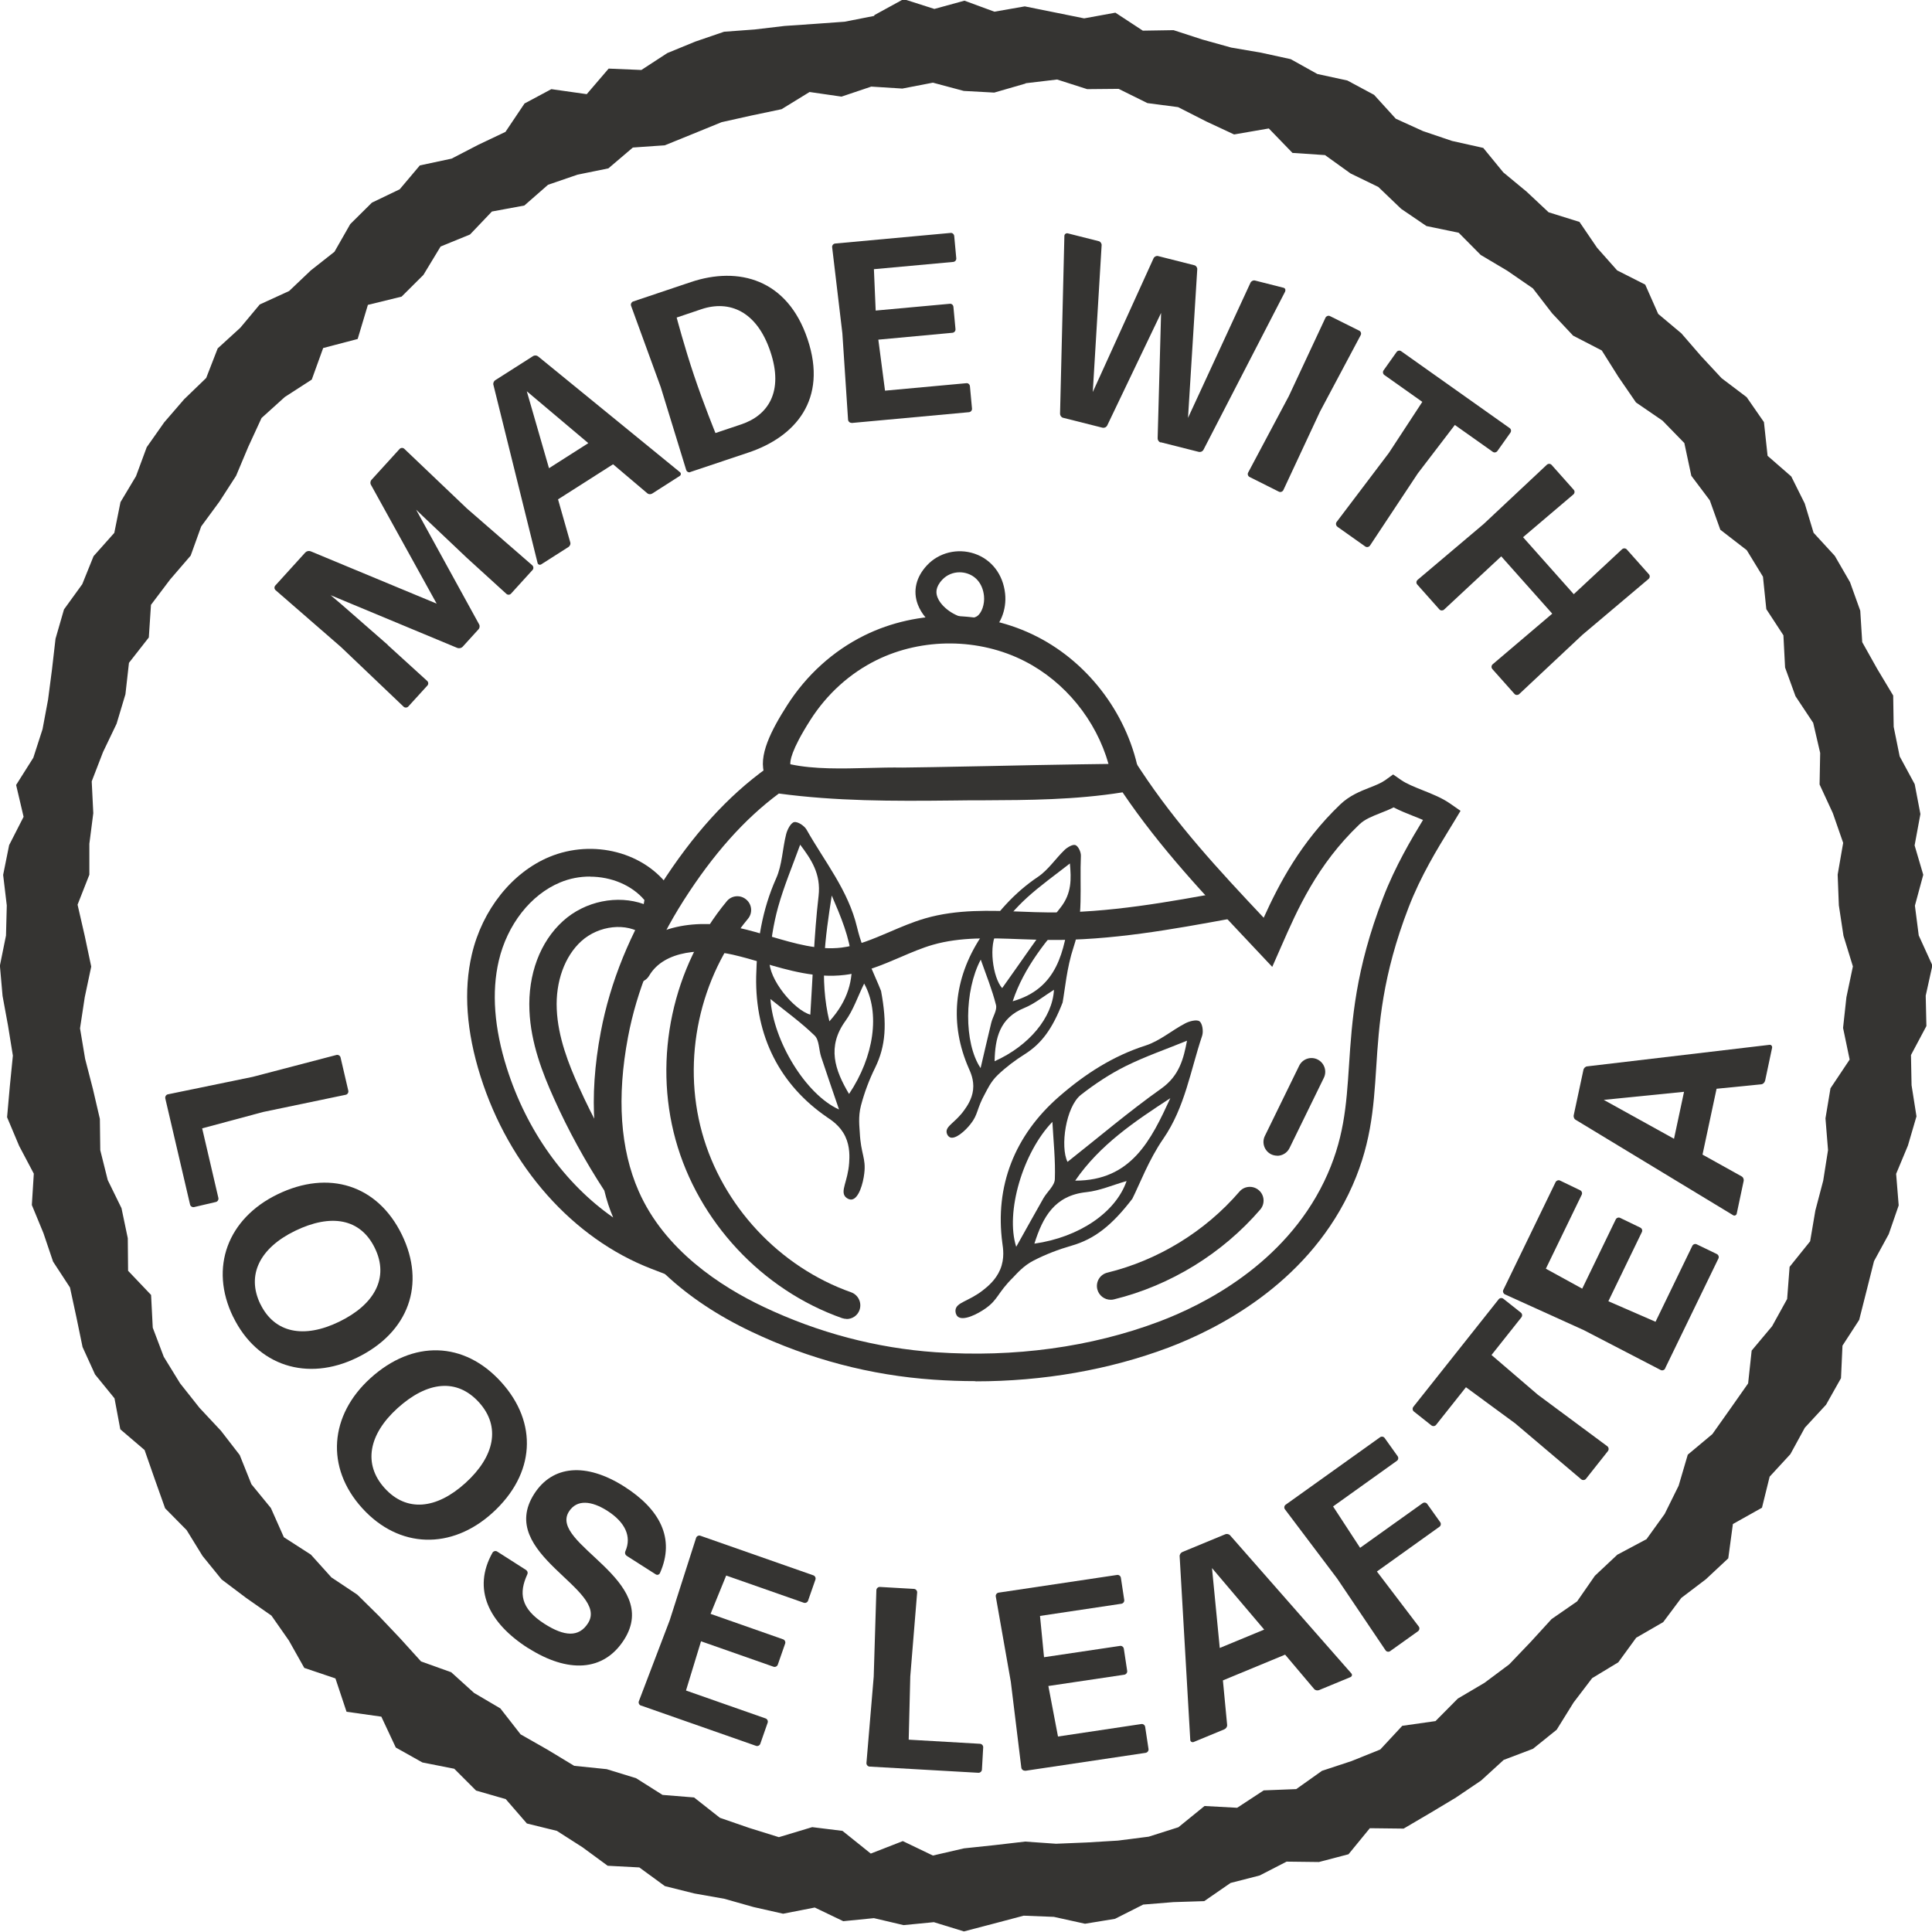 <?xml version="1.0" encoding="UTF-8"?>
<svg id="Layer_1" data-name="Layer 1" xmlns="http://www.w3.org/2000/svg" viewBox="0 0 196.58 196.57">
  <defs>
    <style>
      .cls-1 {
        fill: #353432;
      }
    </style>
  </defs>
  <path class="cls-1" d="M39.44,65.62l4.02,3.66c.14.12.15.34.03.47l-1.95,2.14c-.12.13-.34.14-.47.02l-6.38-6.08-6.65-5.78c-.14-.12-.15-.34-.03-.47l3.05-3.36c.14-.15.35-.19.54-.13l12.83,5.33-6.68-12.08c-.1-.16-.08-.38.06-.53l2.85-3.13c.12-.13.34-.14.47-.02l6.38,6.08,6.65,5.78c.13.12.15.34.03.47l-2.2,2.42c-.12.13-.34.14-.47.01l-4.02-3.66-4.56-4.32-.6-.58,6.4,11.65c.1.16.08.38-.06.53l-1.6,1.76c-.14.15-.35.19-.54.13l-12.9-5.37,1.12.95,4.69,4.1Z"/>
  <path class="cls-1" d="M59.86,45.09l-6.26-5.28,2.26,7.83,4-2.55ZM66.38,50.21c-.17.11-.39.1-.53-.03l-3.47-2.94-5.6,3.57,1.24,4.36c.06.18-.02.39-.2.5l-2.76,1.76c-.13.08-.32.02-.36-.14l-4.49-18.11c-.06-.18.02-.39.19-.5l3.83-2.44c.17-.11.39-.09.53.03l14.42,11.77c.13.1.13.29-.02.39l-2.8,1.79Z"/>
  <path class="cls-1" d="M72.8,44.06l2.62-.88c2.72-.91,4.35-3.31,2.96-7.42-1.38-4.11-4.17-5.25-7.01-4.3l-2.52.85s.79,2.99,1.76,5.87c.99,2.95,2.18,5.86,2.19,5.89M70.24,48.04c-.17.06-.36-.04-.42-.22l-2.59-8.43-3.02-8.28c-.06-.17.04-.37.2-.43l5.89-1.98c4.83-1.62,9.82-.32,11.87,5.81,2.07,6.15-1.26,9.94-6,11.53l-5.94,1.99Z"/>
  <path class="cls-1" d="M86.65,43.02c-.18.02-.34-.13-.36-.31l-.58-8.8-1.04-8.76c-.02-.18.12-.35.3-.37l11.76-1.08c.18-.02.34.13.36.31l.21,2.27c.02.18-.12.35-.3.37l-8.08.74.18,4.21,7.55-.69c.18-.02.34.12.36.31l.21,2.27c.02.18-.12.35-.3.37l-7.55.7.68,5.19,8.28-.76c.18-.02.34.12.36.31l.21,2.27c.02.18-.12.35-.3.37l-11.96,1.1Z"/>
  <path class="cls-1" d="M118.1,45.02c-.17-.04-.31-.21-.31-.43l.35-12.75-5.48,11.45c-.1.19-.3.27-.48.23l-4.01-1.01c-.17-.04-.31-.21-.31-.43l.44-18.07c0-.19.18-.3.33-.27l3.17.8c.17.04.31.24.29.42l-.9,14.93,6.18-13.6c.07-.17.28-.28.45-.24l3.71.94c.17.04.31.24.29.42l-.94,15.11,6.35-13.74c.07-.17.28-.28.45-.24l2.92.74c.17.04.23.22.16.39l-8.3,16.08c-.1.19-.3.27-.48.23l-3.88-.98Z"/>
  <path class="cls-1" d="M127.14,48.53c-.16-.08-.23-.29-.14-.45l4.14-7.78,3.73-7.98c.08-.16.29-.24.45-.16l2.99,1.49c.16.08.23.29.14.45l-4.14,7.78-3.73,7.99c-.08.16-.29.24-.45.16l-2.99-1.5Z"/>
  <path class="cls-1" d="M136.07,53.58c-.14-.1-.18-.32-.07-.47l5.32-7.03,3.4-5.19-3.87-2.74c-.14-.1-.18-.32-.07-.47l1.32-1.86c.1-.15.32-.19.46-.09l11.05,7.83c.15.1.18.32.07.47l-1.32,1.86c-.11.15-.32.19-.46.09l-3.87-2.74-3.77,4.93-4.87,7.35c-.11.15-.32.19-.47.09l-2.85-2.02Z"/>
  <path class="cls-1" d="M151.84,68.06c-.12-.13-.1-.35.04-.47l6.06-5.15-5.19-5.83-5.82,5.42c-.14.12-.35.11-.47-.02l-2.26-2.54c-.12-.13-.1-.35.04-.47l6.73-5.69,6.43-6.03c.14-.12.35-.11.47.02l2.26,2.54c.12.13.1.35-.04.47l-5.12,4.35,5.16,5.8,4.92-4.58c.14-.12.35-.11.47.02l2.26,2.54c.12.13.1.35-.04.47l-6.74,5.69-6.43,6.03c-.14.12-.35.11-.47-.02l-2.26-2.54Z"/>
  <path class="cls-1" d="M16.82,111.76c-.04-.18.08-.37.25-.41l8.64-1.78,8.53-2.23c.18-.04.37.08.41.25l.79,3.39c.04.18-.08.37-.25.41l-8.4,1.75-6.22,1.67,1.65,7.08c.04.18-.08.37-.25.41l-2.22.52c-.18.04-.37-.08-.41-.25l-2.52-10.8Z"/>
  <path class="cls-1" d="M26.49,132.68c1.44,2.96,4.43,3.55,8.03,1.8,3.6-1.75,5.09-4.48,3.62-7.49-1.46-3.01-4.45-3.53-8.12-1.75-3.57,1.74-4.97,4.48-3.53,7.45M23.72,133.99c-2.45-5.03-.53-10.01,4.5-12.46,5.24-2.55,10.21-.95,12.67,4.1,2.44,5.01.73,9.94-4.58,12.52-5.03,2.45-10.14.86-12.59-4.17"/>
  <path class="cls-1" d="M39.14,151.42c2.21,2.44,5.24,2.17,8.21-.52,2.97-2.69,3.63-5.73,1.39-8.21-2.25-2.48-5.26-2.15-8.29.59-2.95,2.67-3.52,5.7-1.31,8.14M36.85,153.45c-3.76-4.15-3.31-9.46.84-13.22,4.32-3.92,9.54-3.77,13.31.4,3.74,4.13,3.48,9.34-.9,13.31-4.15,3.76-9.49,3.66-13.25-.49"/>
  <path class="cls-1" d="M53.74,167.7c-4.01-2.56-5.72-6.01-3.62-9.73.1-.15.32-.2.47-.1l2.93,1.87c.15.1.22.29.12.48-.83,1.83-.72,3.42,1.77,5.01,2.01,1.28,3.49,1.39,4.42-.07,2.22-3.48-9.39-7.02-5.48-13.15,1.84-2.89,5.24-3.26,9.19-.74,3.57,2.28,5.19,5.24,3.61,8.79-.08.17-.27.23-.43.13l-2.93-1.87c-.18-.11-.24-.31-.15-.5.64-1.48-.02-2.93-1.85-4.1-1.59-1.01-3.09-1.19-3.9.08-2.1,3.29,9.5,6.93,5.61,13.04-2.08,3.26-5.72,3.42-9.76.85"/>
  <path class="cls-1" d="M65.21,173.54c-.17-.06-.27-.26-.21-.43l3.14-8.24,2.69-8.4c.06-.17.26-.27.43-.21l11.5,4.03c.17.06.27.26.21.43l-.75,2.15c-.06.17-.26.27-.43.21l-7.9-2.77-1.59,3.9,7.38,2.59c.17.06.27.26.21.43l-.75,2.15c-.06.17-.26.27-.43.21l-7.38-2.59-1.53,5.01,8.1,2.84c.17.06.27.26.21.43l-.75,2.15c-.06.17-.26.27-.43.21l-11.7-4.1Z"/>
  <path class="cls-1" d="M88.48,179.75c-.18-.01-.33-.18-.32-.36l.74-8.79.27-8.81c.01-.18.18-.33.36-.32l3.47.2c.18.01.33.18.32.36l-.7,8.55-.16,6.43,7.26.42c.18.01.33.18.32.36l-.13,2.27c-.01.18-.18.33-.36.32l-11.07-.63Z"/>
  <path class="cls-1" d="M104.31,180.16c-.18.03-.36-.11-.39-.29l-1.07-8.75-1.53-8.68c-.03-.18.1-.36.29-.39l12.05-1.8c.18-.03.36.1.39.29l.34,2.25c.03.18-.1.36-.29.39l-8.28,1.24.41,4.2,7.73-1.15c.18-.03.36.1.39.29l.34,2.25c.03.18-.11.36-.29.39l-7.73,1.15.98,5.14,8.48-1.27c.18-.03.36.1.39.29l.34,2.25c.03.18-.11.36-.29.39l-12.26,1.83Z"/>
  <path class="cls-1" d="M128.63,165.81l-5.31-6.26.79,8.13,4.52-1.87ZM134.23,171.96c-.19.08-.41.03-.53-.12l-2.94-3.48-6.33,2.62.43,4.52c.02.19-.1.38-.29.46l-3.12,1.29c-.14.06-.33-.04-.34-.2l-1.08-18.68c-.02-.19.1-.38.29-.46l4.33-1.79c.19-.08.41-.03.53.12l12.32,14.03c.11.12.07.31-.1.38l-3.17,1.31Z"/>
  <path class="cls-1" d="M141.45,168c-.15.11-.37.07-.47-.08l-4.93-7.31-5.31-7.04c-.11-.15-.07-.37.08-.47l9.6-6.86c.15-.11.37-.07.47.08l1.32,1.85c.11.15.07.37-.08.47l-6.49,4.64,2.75,4.21,6.36-4.54c.15-.11.37-.07.47.08l1.32,1.85c.11.15.07.37-.08.47l-6.36,4.55,4.26,5.6c.11.15.07.37-.08.48l-2.83,2.02Z"/>
  <path class="cls-1" d="M161.37,150.47c-.11.14-.33.17-.48.05l-6.73-5.7-5-3.67-3.04,3.83c-.11.14-.33.17-.48.05l-1.78-1.41c-.14-.11-.17-.33-.05-.48l8.68-10.94c.11-.14.33-.17.48-.05l1.78,1.41c.14.11.17.33.05.48l-3.04,3.83,4.71,4.04,7.08,5.25c.14.11.17.33.06.48l-2.24,2.83Z"/>
  <path class="cls-1" d="M169.43,139.24c-.08.17-.29.24-.45.16l-7.83-4.06-8.03-3.64c-.16-.08-.24-.29-.16-.45l5.32-10.97c.08-.16.29-.24.45-.16l2.05.99c.17.08.24.29.16.45l-3.65,7.53,3.7,2.03,3.41-7.04c.08-.17.29-.24.45-.16l2.05.99c.17.08.24.29.16.45l-3.41,7.04,4.8,2.09,3.74-7.72c.08-.17.29-.24.45-.16l2.05.99c.16.08.24.29.16.45l-5.41,11.15Z"/>
  <path class="cls-1" d="M171.35,111.09l-8.17.82,7.15,3.96,1.02-4.78ZM179.59,109.96c-.04.2-.21.36-.4.37l-4.53.45-1.43,6.7,3.97,2.21c.17.09.26.3.21.5l-.7,3.3c-.03.15-.21.25-.36.16l-16.01-9.7c-.17-.09-.26-.3-.21-.5l.98-4.58c.04-.2.21-.36.4-.37l18.54-2.19c.16-.02.29.12.26.3l-.71,3.35Z"/>
  <path class="cls-1" d="M104.36,8.47l3.2-.38,3.06.98,3.2-.03,2.93,1.45,3.12.41,2.85,1.45,2.85,1.33,3.53-.61,2.41,2.49,3.31.22,2.6,1.87,2.82,1.37,2.33,2.23,2.57,1.75,3.28.68,2.24,2.26,2.71,1.61,2.6,1.79,1.95,2.53,2.14,2.28,2.92,1.51,1.7,2.7,1.78,2.59,2.7,1.85,2.22,2.28.71,3.33,1.88,2.5,1.07,2.99,2.69,2.08,1.65,2.7.34,3.3,1.74,2.66.17,3.28,1.06,2.92,1.8,2.71.71,3.06-.06,3.21,1.35,2.92,1.05,3.02-.56,3.23.12,3.12.47,3.1.96,3.12-.66,3.14-.34,3.12.67,3.22-1.95,2.92-.51,3.06.26,3.23-.49,3.11-.8,3.04-.53,3.13-2.09,2.6-.25,3.27-1.53,2.77-2.08,2.48-.36,3.34-1.82,2.59-1.82,2.57-2.5,2.09-.93,3.16-1.42,2.87-1.85,2.57-2.97,1.58-2.28,2.14-1.81,2.61-2.6,1.8-2.12,2.32-2.19,2.29-2.52,1.88-2.71,1.6-2.27,2.29-3.38.48-2.24,2.41-2.93,1.18-3,.99-2.62,1.86-3.31.13-2.7,1.77-3.32-.18-2.66,2.16-3.02.96-3.13.4-3.16.19-3.14.13-3.15-.22-3.1.36-3.12.33-3.16.73-3.06-1.47-3.26,1.27-2.88-2.31-3.08-.38-3.39,1.02-3.02-.94-2.98-1.03-2.63-2.07-3.21-.26-2.69-1.7-2.99-.92-3.31-.34-2.71-1.64-2.74-1.56-2.06-2.64-2.68-1.58-2.32-2.1-3.07-1.1-2.12-2.34-2.15-2.27-2.21-2.18-2.64-1.76-2.09-2.32-2.75-1.77-1.32-2.97-1.98-2.42-1.19-2.97-1.91-2.47-2.18-2.33-1.98-2.5-1.66-2.7-1.12-2.96-.17-3.33-2.34-2.46-.03-3.31-.64-3.06-1.4-2.86-.76-3.04-.04-3.18-.71-3.05-.79-3.06-.52-3.11.48-3.16.66-3.12-.66-3.12-.73-3.18,1.2-3.05v-3.15s.4-3.11.4-3.11l-.16-3.24,1.15-2.98,1.38-2.88.9-3,.36-3.2,2.02-2.58.22-3.32,1.94-2.57,2.1-2.44,1.07-2.97,1.86-2.53,1.69-2.62,1.24-2.95,1.35-2.93,2.37-2.14,2.74-1.77,1.16-3.21,3.51-.92,1.04-3.47,3.43-.84,2.22-2.21,1.75-2.89,2.99-1.22,2.23-2.34,3.3-.61,2.41-2.11,3-1.03,3.14-.64,2.49-2.12,3.26-.23,2.88-1.17,2.89-1.18,3.05-.68,3.05-.64,2.85-1.75,3.25.47,3.03-1.02,3.16.2,3.11-.6,3.14.84,3.1.17,3.18-.92ZM88.94,1.62l-3,.59-3.05.22-3.06.21-3.05.36-3.11.23-2.92,1-2.85,1.17-2.64,1.72-3.33-.14-2.23,2.6-3.6-.51-2.73,1.46-1.94,2.89-2.76,1.31-2.72,1.41-3.23.69-2.05,2.43-2.83,1.36-2.2,2.18-1.61,2.82-2.4,1.89-2.21,2.1-2.99,1.37-1.98,2.37-2.3,2.1-1.17,3.01-2.24,2.16-2.03,2.35-1.78,2.53-1.09,2.95-1.58,2.64-.63,3.13-2.11,2.37-1.15,2.85-1.86,2.57-.86,2.98-.36,3.13-.4,3.07-.56,3-.94,2.91-1.75,2.77.76,3.24-1.47,2.88-.61,3.03.37,3.11-.08,3.06-.62,3.06.27,3.08.56,3.05.49,3.03-.31,3.12-.28,3.15,1.23,2.92,1.49,2.82-.2,3.19,1.18,2.86.98,2.9,1.72,2.63.65,3.01.63,3.05,1.27,2.79,1.98,2.43.59,3.15,2.47,2.11,1.03,2.95,1.06,2.98,2.19,2.22,1.62,2.63,1.94,2.39,2.51,1.89,2.56,1.79,1.77,2.53,1.57,2.79,3.17,1.07,1.13,3.39,3.54.5,1.47,3.14,2.71,1.52,3.24.64,2.22,2.22,3.02.87,2.15,2.48,3.05.75,2.61,1.67,2.56,1.88,3.22.17,2.6,1.9,3,.75,3.05.54,2.97.84,3.01.68,3.22-.63,2.9,1.39,3.12-.31,3.02.71,3.08-.3,3.06.94,3.06-.8,3.02-.8,3.07.12,3.17.7,3.05-.5,2.87-1.45,3.07-.25,3.14-.1,2.68-1.85,2.96-.76,2.74-1.41,3.29.04,3.01-.79,2.17-2.65,3.44.04,2.67-1.57,2.65-1.59,2.56-1.73,2.3-2.1,2.98-1.13,2.41-1.94,1.72-2.77,1.89-2.48,2.66-1.61,1.82-2.5,2.75-1.59,1.84-2.46,2.5-1.9,2.28-2.13.47-3.49,2.96-1.66.78-3.16,2.11-2.29,1.47-2.69,2.16-2.34,1.52-2.7.15-3.31,1.7-2.62.76-3,.75-2.98,1.5-2.75,1.01-2.92-.26-3.21,1.2-2.88.87-2.97-.5-3.17-.06-3.07,1.57-2.95-.07-3.09.68-3.08-1.39-3.05-.39-3.03.85-3.14-.88-2.99.59-3.19-.58-3.04-1.53-2.83-.61-3.01-.05-3.18-1.63-2.72-1.52-2.71-.2-3.2-1.04-2.9-1.55-2.68-2.16-2.35-.9-2.98-1.37-2.75-2.41-2.1-.37-3.43-1.76-2.54-2.55-1.93-2.09-2.25-2-2.31-2.36-1.98-1.32-2.98-2.86-1.45-2.04-2.3-1.79-2.63-3.14-.98-2.24-2.1-2.37-1.96-2.04-2.49-3.18-.71-2.95-1-2.77-1.26-2.21-2.43-2.72-1.46-3.05-.66-2.71-1.51-3.02-.66-3.04-.52-2.94-.82-2.92-.95-3.13.05-2.79-1.83-3.18.58-3.01-.61-3.03-.61-3.09.54-3.05-1.12-3.06.84-3.13-1-2.96,1.62Z"/>
  <path class="cls-1" d="M79.25,80.74c-3.52,2.61-6.69,6.18-9.69,10.88-2.86,4.49-4.77,9.17-5.66,13.9-1.16,6.14-.79,11.41,1.08,15.67,2.63,6,8.36,9.72,12.71,11.78,5.57,2.64,11.47,4.2,17.52,4.62,7.97.55,15.82-.52,22.7-3.11,4.53-1.7,12.73-5.82,16.81-14.24,2.04-4.22,2.27-7.74,2.54-11.83.3-4.57.64-9.75,3.48-17.09,1.23-3.19,2.87-5.95,4.05-7.89-.32-.14-.67-.28-1.03-.42-.66-.26-1.33-.53-1.96-.86-.45.23-.91.41-1.37.59-.8.32-1.56.61-2.12,1.15-4.31,4.11-6.31,8.68-7.92,12.35l-.94,2.14-2.24-2.38c-4.69-4.98-9.14-9.69-12.99-15.38-4.84.77-9.58.79-14.18.81-1.02,0-2.05,0-3.07.02-6.24.07-11.9.07-17.73-.71M99.25,140.53c-1.41,0-2.83-.05-4.26-.15-6.4-.44-12.64-2.08-18.53-4.88-6.85-3.25-11.71-7.81-14.07-13.18-2.1-4.79-2.53-10.62-1.26-17.32.96-5.09,3-10.1,6.05-14.89,3.32-5.2,6.88-9.12,10.87-11.98l.46-.33.56.08c5.83.83,11.54.84,17.86.77,1.03-.01,2.06-.02,3.09-.02,4.98-.02,9.68-.04,14.6-.92l.91-.16.51.77c3.66,5.56,7.97,10.21,12.54,15.06,1.56-3.45,3.77-7.68,7.78-11.52.96-.92,2.06-1.35,3.02-1.73.6-.23,1.16-.46,1.57-.75l.8-.58.82.57c.55.38,1.35.7,2.2,1.04.95.38,1.94.77,2.76,1.34l1.08.75-.68,1.13c-.15.24-.31.51-.49.8-1.14,1.87-2.88,4.68-4.12,7.91-2.68,6.95-3.01,11.9-3.29,16.27-.27,4.2-.53,8.16-2.81,12.87-4.5,9.29-13.42,13.78-18.34,15.64-6.02,2.26-12.73,3.43-19.62,3.43"/>
  <path class="cls-1" d="M80.42,77.77s.02,0,.03,0c2.38.51,5.21.44,7.94.37,1.21-.03,2.34-.06,3.46-.04.73,0,4.54-.07,8.57-.15,3.16-.07,6.75-.14,9.47-.18,1.22-.02,2.17-.03,2.9-.04-1.26-4.45-4.42-8.36-8.54-10.46-4.62-2.36-10.39-2.4-15.05-.11-2.72,1.34-5.05,3.44-6.74,6.09-2,3.13-2.08,4.23-2.04,4.52M85.47,81c-1.92,0-3.83-.1-5.61-.48-.95-.21-1.67-.77-2.01-1.59-.81-1.95.68-4.72,2.25-7.18,1.97-3.08,4.68-5.53,7.86-7.1,5.43-2.68,12.17-2.63,17.56.13,5.4,2.75,9.38,8.17,10.41,14.15l-2.76.47c.12.69.7,1.11,1.19,1.15-.74-.06-8.34.1-13.88.21-4.23.09-7.89.16-8.67.15-1.06-.02-2.17.01-3.35.04-.99.03-1.99.05-2.99.05"/>
  <path class="cls-1" d="M97.64,58.23c-.66,0-1.3.26-1.76.75-.74.79-.64,1.39-.5,1.77.39,1.06,1.84,2,2.83,2.1.58.06.94.02,1.2-.15.48-.31.8-1.24.71-2.07-.12-1.13-.73-1.95-1.68-2.27-.27-.09-.54-.13-.81-.13M98.65,65.02c-.24,0-.46-.02-.66-.04-1.66-.18-3.89-1.56-4.61-3.49-.51-1.37-.17-2.79.95-3.98,1.21-1.29,3.1-1.75,4.81-1.18,1.75.59,2.92,2.11,3.13,4.07.18,1.66-.52,3.35-1.69,4.1-.64.41-1.33.51-1.92.51"/>
  <path class="cls-1" d="M60.02,89.19c-1.02,0-2.06.19-3.03.6-2.99,1.24-5.38,4.29-6.24,7.97-.74,3.17-.47,6.85.82,10.92,2.02,6.38,5.9,11.77,10.82,15.2-.37-.86-.67-1.78-.9-2.74-1.94-2.98-3.67-6.12-5.12-9.36-1.16-2.57-2.36-5.64-2.5-8.95-.16-3.68,1.08-7,3.41-9.11,2.27-2.06,5.58-2.68,8.22-1.73.01-.06.02-.12.03-.18.01-.08.02-.16.04-.23-1.29-1.52-3.38-2.38-5.54-2.38M73.22,131.77l-6.94-2.67c-7.99-3.08-14.49-10.4-17.39-19.59-1.44-4.56-1.74-8.73-.88-12.4,1.06-4.54,4.09-8.34,7.89-9.92,4.46-1.85,9.75-.47,12.29,3.22l.35.5-.13.6c-.05.23-.09.47-.13.73-.12.77-.26,1.64-.78,2.47l-.8,1.3-1.23-.91c-1.7-1.26-4.54-.96-6.33.67-1.68,1.53-2.62,4.11-2.49,6.92.12,2.84,1.21,5.6,2.26,7.92,1.43,3.18,3.13,6.27,5.05,9.18l.14.21.06.25c.42,1.87,1.38,4.51,3.57,6.51l5.49,5.01Z"/>
  <path class="cls-1" d="M86.15,134.2c-.15,0-.31-.03-.47-.08-8.15-2.87-14.64-9.83-16.94-18.15-2.3-8.33-.3-17.63,5.21-24.27.49-.6,1.38-.68,1.97-.18.6.49.68,1.38.18,1.97-4.94,5.95-6.73,14.28-4.67,21.74,2.06,7.46,7.87,13.68,15.17,16.26.73.26,1.11,1.06.86,1.79-.2.58-.74.93-1.32.93"/>
  <path class="cls-1" d="M113.01,132.25c-.63,0-1.2-.43-1.36-1.07-.18-.75.27-1.51,1.03-1.69,5.18-1.27,9.95-4.2,13.43-8.24.5-.59,1.39-.65,1.97-.15.59.5.65,1.39.15,1.97-3.86,4.48-9.14,7.73-14.88,9.14-.11.03-.23.04-.34.04"/>
  <path class="cls-1" d="M129.95,117.59c-.21,0-.42-.05-.61-.14-.69-.34-.98-1.18-.64-1.87l3.49-7.14c.34-.7,1.18-.98,1.87-.64.69.34.98,1.18.64,1.87l-3.49,7.14c-.24.5-.74.79-1.26.79"/>
  <path class="cls-1" d="M64.85,99.97c-.24,0-.48-.06-.71-.19-.67-.39-.89-1.25-.5-1.92,2.32-3.95,7.67-4.33,11.55-3.45,1.08.24,2.16.56,3.19.86,2.51.74,4.88,1.43,7.23,1.15,1.65-.2,3.22-.88,4.89-1.59,1.17-.5,2.37-1.02,3.65-1.39,3.23-.93,6.56-.8,9.77-.68.92.04,1.87.07,2.8.08,6.06.06,12.19-1.06,18.11-2.15.76-.14,1.49.36,1.63,1.13.14.76-.36,1.49-1.12,1.63-6.05,1.11-12.31,2.26-18.65,2.19-.96-.01-1.93-.05-2.88-.08-3.13-.12-6.09-.23-8.89.57-1.11.32-2.18.78-3.32,1.27-1.78.76-3.61,1.55-5.66,1.8-2.92.35-5.68-.46-8.35-1.24-1.04-.31-2.03-.59-3.02-.82-2.96-.67-6.97-.51-8.52,2.14-.26.44-.73.69-1.21.69"/>
  <path class="cls-1" d="M84.63,91.12c-.66,4.25-1.28,8.5-.24,12.8,3.84-4.25,2.08-8.53.24-12.8M87.93,100.07c-.67,1.37-1.11,2.71-1.9,3.8-1.91,2.63-1.09,5,.36,7.44,2.56-3.82,3.18-8.26,1.54-11.23M85.37,112.89c-.64-1.89-1.25-3.62-1.82-5.36-.24-.73-.19-1.71-.66-2.16-1.38-1.34-2.95-2.47-4.5-3.72.3,4.3,3.61,9.73,6.98,11.24M81.42,85.94c-.77,2.13-1.65,4.21-2.25,6.36-.48,1.74-.76,3.56-.88,5.36-.13,1.96,2.52,5.12,4.16,5.58.26-3.98.37-8.05.84-12.08.26-2.25-.76-3.73-1.87-5.21M89.64,100.79c.64,3.4.48,5.65-.59,7.84-.61,1.23-1.1,2.54-1.45,3.87-.3,1.15-.14,2.21-.12,2.7.11,2.26.65,2.62.46,4.19-.12,1.04-.56,2.57-1.28,2.66-.24.03-.49-.11-.64-.27-.54-.61.25-1.58.38-3.45.04-.58.1-1.65-.39-2.69-.53-1.12-1.46-1.69-1.84-1.95-4.83-3.31-7.34-8.26-7.23-14.32.07-3.46.6-6.78,2.03-9.99.62-1.37.64-3,1.02-4.5.12-.47.47-1.16.82-1.23.37-.07,1.04.38,1.26.77,1.83,3.25,4.24,6.16,5.14,9.95.61,2.55,1.85,4.94,2.42,6.42"/>
  <path class="cls-1" d="M119.08,111.74c-3.6,2.35-7.17,4.73-9.68,8.39,5.73.01,7.73-4.16,9.68-8.39M114.63,120.17c-1.46.42-2.75.99-4.09,1.13-3.24.34-4.44,2.54-5.29,5.24,4.56-.65,8.27-3.17,9.38-6.37M103.4,126.86c.98-1.74,1.86-3.35,2.77-4.94.38-.66,1.14-1.28,1.16-1.94.07-1.92-.14-3.85-.25-5.83-2.99,3.1-4.81,9.19-3.68,12.71M120.78,105.89c-2.1.86-4.23,1.59-6.23,2.58-1.61.8-3.15,1.82-4.57,2.93-1.54,1.22-2.12,5.3-1.36,6.82,3.13-2.47,6.23-5.11,9.54-7.46,1.85-1.31,2.27-3.06,2.62-4.88M115.24,121.94c-2.1,2.75-3.88,4.14-6.22,4.81-1.32.38-2.63.88-3.85,1.51-1.06.54-1.74,1.37-2.09,1.72-1.61,1.6-1.51,2.24-2.8,3.15-.85.6-2.28,1.31-2.83.83-.18-.16-.25-.43-.23-.66.09-.81,1.34-.87,2.81-2.03.46-.36,1.29-1.03,1.74-2.1.48-1.14.28-2.22.22-2.67-.78-5.8,1.23-10.98,5.8-14.95,2.61-2.27,5.44-4.1,8.78-5.17,1.43-.46,2.66-1.54,4.02-2.25.43-.23,1.18-.42,1.46-.21.3.22.41,1.02.27,1.46-1.19,3.53-1.74,7.27-3.95,10.48-1.49,2.15-2.43,4.68-3.15,6.1"/>
  <path class="cls-1" d="M108.85,92.93c-2.34,2.71-4.65,5.45-5.81,8.95,4.59-1.31,5.23-5.11,5.81-8.95M107.24,100.71c-1.07.67-1.98,1.43-3.02,1.85-2.51,1.02-2.97,3.06-3.02,5.42,3.5-1.57,5.89-4.44,6.04-7.27M99.78,108.66c.38-1.62.72-3.11,1.08-4.59.15-.62.62-1.29.48-1.82-.39-1.55-1-3.05-1.55-4.61-1.68,3.17-1.73,8.47-.02,11.03M108.87,87.85c-1.49,1.17-3.02,2.25-4.4,3.51-1.11,1.01-2.1,2.18-2.98,3.4-.95,1.33-.47,4.73.48,5.78,1.94-2.7,3.81-5.53,5.92-8.17,1.18-1.48,1.11-2.97.97-4.51M108.13,101.98c-1.04,2.69-2.15,4.21-3.87,5.29-.97.61-1.9,1.31-2.73,2.1-.72.68-1.08,1.5-1.28,1.86-.92,1.65-.69,2.14-1.52,3.17-.54.68-1.53,1.57-2.08,1.32-.18-.09-.3-.29-.33-.48-.12-.67.88-1.01,1.78-2.27.28-.39.8-1.12.91-2.08.12-1.03-.29-1.84-.44-2.19-1.96-4.47-1.55-9.08,1.2-13.31,1.57-2.42,3.41-4.54,5.84-6.17,1.04-.7,1.78-1.84,2.7-2.73.29-.28.85-.61,1.12-.5.29.11.57.72.55,1.1-.14,3.11.29,6.22-.75,9.3-.69,2.07-.87,4.31-1.11,5.61"/>
</svg>